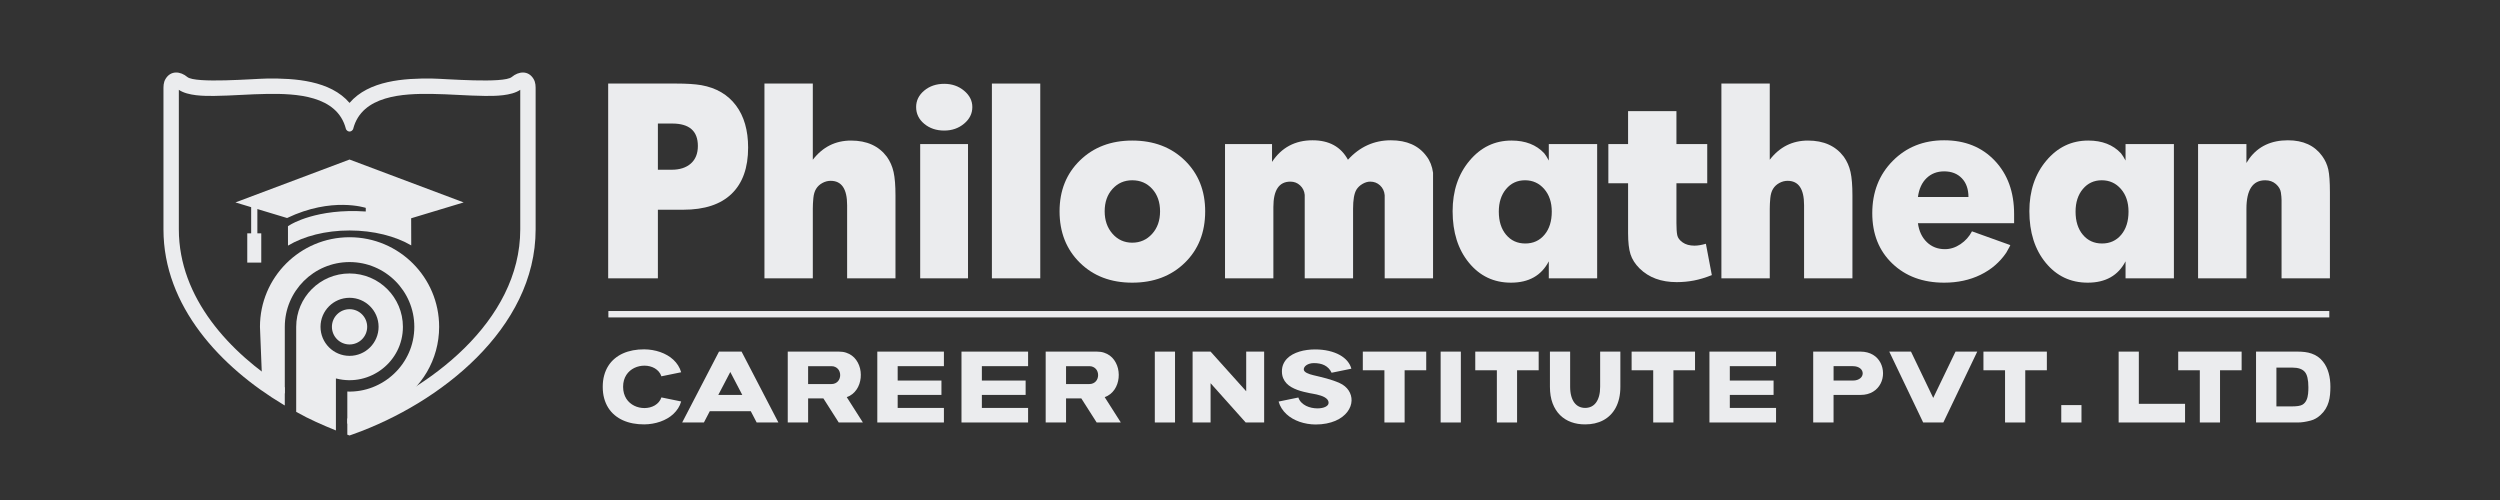<?xml version="1.0" encoding="UTF-8"?>
<!DOCTYPE svg PUBLIC "-//W3C//DTD SVG 1.1//EN" "http://www.w3.org/Graphics/SVG/1.1/DTD/svg11.dtd">
<!-- Creator: CorelDRAW 2021 (64-Bit) -->
<svg xmlns="http://www.w3.org/2000/svg" xml:space="preserve" width="50mm" height="10mm" version="1.1" shape-rendering="geometricPrecision" text-rendering="geometricPrecision" image-rendering="optimizeQuality" fill-rule="evenodd" clip-rule="evenodd"
viewBox="0 0 5000 1000"
 xmlns:xlink="http://www.w3.org/1999/xlink"
 xmlns:xodm="http://www.corel.com/coreldraw/odm/2003">
 <rect x="0" y="0" width="5000" height="1000" fill="#333333" stroke="none"/>
 <g id="Layer_x0020_1">
  <g id="_2494836480544">
   <g>
    <path fill="#EBECEE" fill-rule="nonzero" d="M1246.21 773.53c0,4.8 0.57,9.2 1.71,13.18 1.14,3.99 2.72,7.56 4.75,10.73 2.02,3.16 4.39,5.91 7.11,8.25 2.72,2.34 5.66,4.27 8.82,5.82 3.17,1.58 6.46,2.72 9.9,3.48 3.45,0.76 6.9,1.14 10.35,1.14 3.76,0 7.4,-0.45 10.97,-1.36 3.57,-0.89 6.86,-2.25 9.87,-4.02 3,-1.8 5.66,-4.02 7.94,-6.67 2.27,-2.66 4.01,-5.76 5.18,-9.24l39.54 8.1c-1.4,4.93 -3.42,9.45 -6.11,13.63 -2.69,4.17 -5.82,7.97 -9.45,11.35 -3.64,3.42 -7.69,6.39 -12.15,8.95 -4.46,2.57 -9.2,4.75 -14.23,6.49 -5.03,1.74 -10.22,3.06 -15.62,3.98 -5.41,0.92 -10.85,1.39 -16.39,1.43 -7.84,0.03 -15.34,-0.61 -22.48,-1.97 -7.15,-1.36 -13.79,-3.41 -19.93,-6.16 -6.13,-2.75 -11.7,-6.23 -16.7,-10.44 -4.99,-4.17 -9.26,-9.08 -12.77,-14.64 -3.51,-5.54 -6.23,-11.83 -8.16,-18.79 -1.93,-6.99 -2.88,-14.67 -2.88,-23.05 0,-8.39 0.95,-16.07 2.88,-23.06 1.93,-6.96 4.65,-13.25 8.16,-18.79 3.51,-5.56 7.78,-10.47 12.77,-14.64 5,-4.21 10.57,-7.69 16.7,-10.44 6.14,-2.75 12.78,-4.8 19.93,-6.16 7.14,-1.36 14.64,-2 22.48,-1.96 5.54,0.03 10.98,0.5 16.39,1.42 5.4,0.92 10.59,2.24 15.62,3.98 5.03,1.74 9.77,3.92 14.23,6.49 4.46,2.56 8.51,5.53 12.15,8.95 3.63,3.38 6.76,7.18 9.42,11.35 2.66,4.14 4.71,8.7 6.14,13.63l-39.54 8.1c-1.17,-3.48 -2.91,-6.58 -5.18,-9.24 -2.28,-2.65 -4.94,-4.87 -7.94,-6.67 -3.01,-1.77 -6.3,-3.13 -9.87,-4.02 -3.57,-0.91 -7.21,-1.36 -10.97,-1.36 -3.45,0 -6.9,0.38 -10.35,1.14 -3.44,0.76 -6.73,1.9 -9.9,3.45 -3.16,1.52 -6.1,3.45 -8.82,5.79 -2.72,2.34 -5.09,5.09 -7.11,8.19 -2.03,3.13 -3.61,6.67 -4.75,10.59 -1.14,3.96 -1.71,8.29 -1.71,13.07z"/>
    <path id="_1" fill="#EBECEE" fill-rule="nonzero" d="M1364.36 844.97l73.63 -141.75 45.17 0 73.62 141.75 -43.45 0 -11.77 -22.58 -81.97 0 -11.77 22.58 -43.46 0zm120.19 -55.16l-23.97 -45.86 -23.98 45.86 47.95 0z"/>
    <path id="_2" fill="#EBECEE" fill-rule="nonzero" d="M1677.9 703.22c5.28,0 10.06,0.7 14.36,2.12 4.3,1.42 8.13,3.35 11.51,5.85 3.39,2.5 6.26,5.44 8.67,8.82 2.4,3.39 4.33,7.02 5.82,10.91 1.48,3.89 2.46,7.94 2.97,12.18 0.51,4.24 0.54,8.44 0.13,12.65 -0.42,4.21 -1.33,8.29 -2.69,12.27 -1.36,3.99 -3.23,7.69 -5.54,11.07 -2.31,3.39 -5.12,6.42 -8.38,9.05 -3.26,2.62 -7.02,4.68 -11.23,6.16l32.26 50.67 -48.32 0 -30.68 -48.14 -30.55 0 0 48.14 -40.74 0 0 -141.75 102.41 0zm-61.67 64.9l46.43 0c2.94,0 5.53,-0.51 7.74,-1.55 2.22,-1.05 4.05,-2.37 5.54,-4.05 1.49,-1.68 2.59,-3.57 3.32,-5.73 0.73,-2.15 1.11,-4.33 1.11,-6.57 0,-2.25 -0.38,-4.43 -1.11,-6.58 -0.73,-2.15 -1.83,-4.05 -3.32,-5.73 -1.49,-1.67 -3.32,-3 -5.54,-4.04 -2.21,-1.05 -4.8,-1.55 -7.74,-1.55l-46.43 0 0 35.8z"/>
    <polygon id="_3" fill="#EBECEE" fill-rule="nonzero" points="1754.61,844.97 1754.61,703.22 1887.82,703.22 1887.82,732.32 1795.35,732.32 1795.35,761.1 1882.89,761.1 1882.89,789.81 1795.35,789.81 1795.35,815.87 1887.82,815.87 1887.82,844.97 "/>
    <polygon id="_4" fill="#EBECEE" fill-rule="nonzero" points="1922.98,844.97 1922.98,703.22 2056.19,703.22 2056.19,732.32 1963.72,732.32 1963.72,761.1 2051.26,761.1 2051.26,789.81 1963.72,789.81 1963.72,815.87 2056.19,815.87 2056.19,844.97 "/>
    <path id="_5" fill="#EBECEE" fill-rule="nonzero" d="M2193.76 703.22c5.28,0 10.06,0.7 14.36,2.12 4.3,1.42 8.13,3.35 11.51,5.85 3.39,2.5 6.26,5.44 8.67,8.82 2.4,3.39 4.33,7.02 5.82,10.91 1.48,3.89 2.46,7.94 2.97,12.18 0.51,4.24 0.54,8.44 0.13,12.65 -0.42,4.21 -1.33,8.29 -2.69,12.27 -1.36,3.99 -3.23,7.69 -5.54,11.07 -2.31,3.39 -5.12,6.42 -8.38,9.05 -3.26,2.62 -7.02,4.68 -11.23,6.16l32.26 50.67 -48.32 0 -30.68 -48.14 -30.55 0 0 48.14 -40.74 0 0 -141.75 102.41 0zm-61.67 64.9l46.43 0c2.94,0 5.53,-0.51 7.74,-1.55 2.22,-1.05 4.05,-2.37 5.54,-4.05 1.49,-1.68 2.59,-3.57 3.32,-5.73 0.73,-2.15 1.11,-4.33 1.11,-6.57 0,-2.25 -0.38,-4.43 -1.11,-6.58 -0.73,-2.15 -1.83,-4.05 -3.32,-5.73 -1.49,-1.67 -3.32,-3 -5.54,-4.04 -2.21,-1.05 -4.8,-1.55 -7.74,-1.55l-46.43 0 0 35.8z"/>
    <polygon id="_6" fill="#EBECEE" fill-rule="nonzero" points="2309.62,703.22 2350.04,703.22 2350.04,844.97 2309.62,844.97 "/>
    <polygon id="_7" fill="#EBECEE" fill-rule="nonzero" points="2385.2,703.22 2421.16,703.22 2492.4,782.54 2492.4,703.22 2528.29,703.22 2528.29,844.97 2491.38,844.97 2421.16,766.41 2421.16,844.97 2385.2,844.97 "/>
    <path id="_8" fill="#EBECEE" fill-rule="nonzero" d="M2596.72 795c1.27,3.83 3.26,7.15 6.01,9.9 2.75,2.75 5.85,5.03 9.36,6.77 3.51,1.74 7.24,3.03 11.23,3.86 3.98,0.82 7.84,1.23 11.61,1.23 3.03,0 5.91,-0.25 8.6,-0.76 2.69,-0.51 5.06,-1.23 7.08,-2.21 2.03,-0.98 3.64,-2.15 4.81,-3.51 1.17,-1.36 1.77,-2.95 1.77,-4.72 0,-2.37 -0.69,-4.42 -2.12,-6.2 -1.42,-1.77 -3.25,-3.32 -5.53,-4.64 -2.28,-1.33 -4.84,-2.47 -7.66,-3.39 -2.81,-0.92 -5.63,-1.71 -8.41,-2.34 -2.78,-0.63 -5.41,-1.14 -7.87,-1.55 -2.47,-0.41 -4.49,-0.76 -6.11,-1.11 -3.92,-0.79 -8.03,-1.7 -12.3,-2.75 -4.27,-1.04 -8.48,-2.31 -12.59,-3.82 -4.11,-1.52 -8.03,-3.32 -11.76,-5.44 -3.73,-2.12 -6.99,-4.65 -9.81,-7.63 -2.81,-2.97 -5.03,-6.42 -6.7,-10.37 -1.68,-3.95 -2.5,-8.48 -2.5,-13.63 0,-5.31 0.92,-10.09 2.75,-14.3 1.84,-4.2 4.33,-7.93 7.5,-11.19 3.16,-3.26 6.86,-6.04 11.13,-8.35 4.27,-2.31 8.82,-4.21 13.73,-5.69 4.9,-1.49 9.96,-2.57 15.24,-3.26 5.28,-0.7 10.47,-1.05 15.62,-1.05 10.22,0 19.48,0.99 27.8,2.95 8.32,1.96 15.59,4.65 21.79,8.09 6.2,3.45 11.29,7.5 15.25,12.21 3.95,4.71 6.67,9.8 8.09,15.28l-39.53 8.09c-1.68,-3.63 -3.76,-6.67 -6.23,-9.14 -2.47,-2.46 -5.22,-4.46 -8.22,-5.94 -3.01,-1.49 -6.26,-2.57 -9.78,-3.23 -3.51,-0.66 -7.14,-0.98 -10.94,-0.98 -3.13,0 -5.94,0.35 -8.47,1.08 -2.53,0.72 -4.68,1.67 -6.46,2.84 -1.77,1.17 -3.13,2.53 -4.11,4.02 -0.98,1.48 -1.45,3.03 -1.45,4.58 0,1.49 0.57,2.82 1.67,3.99 1.11,1.17 2.57,2.24 4.37,3.19 1.8,0.95 3.79,1.77 6.04,2.5 2.24,0.73 4.49,1.36 6.77,1.9 4.42,1.04 8.88,2.12 13.38,3.19 4.49,1.08 8.95,2.22 13.4,3.45 4.46,1.23 8.86,2.59 13.19,4.08 4.34,1.49 8.61,3.16 12.78,5.03 4.05,1.8 7.59,3.98 10.63,6.55 3.03,2.56 5.56,5.34 7.56,8.41 1.99,3.07 3.47,6.29 4.46,9.71 0.98,3.41 1.42,6.89 1.32,10.44 -0.09,3.79 -0.82,7.62 -2.24,11.48 -1.43,3.85 -3.48,7.55 -6.17,11.1 -2.69,3.54 -6.04,6.86 -10.06,9.93 -4.01,3.07 -8.66,5.75 -13.94,8 -5.29,2.24 -11.23,4.05 -17.84,5.34 -6.61,1.3 -13.85,1.96 -21.73,1.96 -5.53,-0.03 -10.97,-0.5 -16.38,-1.42 -5.41,-0.92 -10.6,-2.24 -15.63,-3.98 -5.02,-1.74 -9.77,-3.92 -14.23,-6.49 -4.46,-2.56 -8.5,-5.56 -12.14,-8.95 -3.64,-3.38 -6.77,-7.18 -9.46,-11.35 -2.69,-4.18 -4.71,-8.73 -6.1,-13.66l39.53 -8.1z"/>
    <polygon id="_9" fill="#EBECEE" fill-rule="nonzero" points="2725.62,703.22 2852.44,703.22 2852.44,740.54 2809.24,740.54 2809.24,844.97 2768.82,844.97 2768.82,740.54 2725.62,740.54 "/>
    <polygon id="_10" fill="#EBECEE" fill-rule="nonzero" points="2881.27,703.22 2921.69,703.22 2921.69,844.97 2881.27,844.97 "/>
    <polygon id="_11" fill="#EBECEE" fill-rule="nonzero" points="2950.53,703.22 3077.35,703.22 3077.35,740.54 3034.15,740.54 3034.15,844.97 2993.73,844.97 2993.73,740.54 2950.53,740.54 "/>
    <path id="_12" fill="#EBECEE" fill-rule="nonzero" d="M3099.86 773.72l0 -70.5 40.42 0 0 70.34c0,7.11 0.76,13.34 2.24,18.63 1.49,5.28 3.58,9.7 6.23,13.22 2.66,3.51 5.82,6.13 9.49,7.84 3.67,1.71 7.69,2.56 12.08,2.56 4.4,0 8.41,-0.85 12.08,-2.56 3.67,-1.71 6.83,-4.33 9.49,-7.84 2.66,-3.52 4.71,-7.94 6.2,-13.22 1.49,-5.29 2.21,-11.52 2.21,-18.63l0 -70.34 40.42 0 0 70.5c0,8.38 -0.82,16.06 -2.43,23.05 -1.62,6.96 -3.92,13.25 -6.93,18.79 -3,5.56 -6.61,10.47 -10.85,14.64 -4.23,4.21 -8.98,7.69 -14.2,10.44 -5.22,2.75 -10.88,4.8 -16.92,6.16 -6.04,1.36 -12.39,2 -19.07,1.97 -9.99,0.09 -19.29,-1.43 -27.86,-4.53 -8.57,-3.1 -16.04,-7.78 -22.36,-14.04 -6.33,-6.26 -11.29,-14.11 -14.87,-23.5 -3.57,-9.42 -5.37,-20.43 -5.37,-32.98z"/>
    <polygon id="_13" fill="#EBECEE" fill-rule="nonzero" points="3263.23,703.22 3390.05,703.22 3390.05,740.54 3346.85,740.54 3346.85,844.97 3306.43,844.97 3306.43,740.54 3263.23,740.54 "/>
    <polygon id="_14" fill="#EBECEE" fill-rule="nonzero" points="3418.88,844.97 3418.88,703.22 3552.09,703.22 3552.09,732.32 3459.62,732.32 3459.62,761.1 3547.16,761.1 3547.16,789.81 3459.62,789.81 3459.62,815.87 3552.09,815.87 3552.09,844.97 "/>
    <path id="_15" fill="#EBECEE" fill-rule="nonzero" d="M3720.95 703.22c4.99,0 9.58,0.57 13.72,1.68 4.18,1.1 7.91,2.65 11.26,4.64 3.35,2 6.29,4.34 8.76,7.06 2.5,2.72 4.59,5.69 6.26,8.88 1.68,3.2 2.94,6.58 3.8,10.09 0.85,3.51 1.3,7.09 1.33,10.72 0.03,3.64 -0.35,7.22 -1.17,10.79 -0.83,3.57 -2.06,6.96 -3.74,10.18 -1.67,3.23 -3.76,6.23 -6.29,8.99 -2.53,2.75 -5.44,5.15 -8.79,7.17 -3.32,2.03 -7.09,3.61 -11.32,4.75 -4.21,1.14 -8.83,1.67 -13.82,1.64l-53.83 0 0 55.16 -40.71 0 0 -141.75 94.54 0zm-53.8 29.1l0 28.78 38.58 0c3.29,0 6.17,-0.42 8.64,-1.27 2.46,-0.85 4.52,-1.93 6.16,-3.29 1.65,-1.36 2.88,-2.88 3.67,-4.62 0.79,-1.74 1.2,-3.51 1.2,-5.31 0,-1.77 -0.41,-3.51 -1.26,-5.25 -0.85,-1.74 -2.09,-3.26 -3.73,-4.58 -1.65,-1.33 -3.7,-2.41 -6.14,-3.23 -2.43,-0.82 -5.28,-1.23 -8.54,-1.23l-38.58 0z"/>
    <polygon id="_16" fill="#EBECEE" fill-rule="nonzero" points="3778.53,703.22 3821.98,703.22 3866.45,795.82 3911.04,703.22 3954.5,703.22 3886.69,844.97 3846.34,844.97 "/>
    <polygon id="_17" fill="#EBECEE" fill-rule="nonzero" points="3966.89,703.22 4093.71,703.22 4093.71,740.54 4050.51,740.54 4050.51,844.97 4010.09,844.97 4010.09,740.54 3966.89,740.54 "/>
    <polygon id="_18" fill="#EBECEE" fill-rule="nonzero" points="4122.54,810.18 4162.96,810.18 4162.96,844.97 4122.54,844.97 "/>
    <polygon id="_19" fill="#EBECEE" fill-rule="nonzero" points="4237.27,703.22 4277.66,703.22 4277.66,807.65 4370.11,807.65 4370.11,844.97 4237.27,844.97 "/>
    <polygon id="_20" fill="#EBECEE" fill-rule="nonzero" points="4356.43,703.22 4483.25,703.22 4483.25,740.54 4440.05,740.54 4440.05,844.97 4399.63,844.97 4399.63,740.54 4356.43,740.54 "/>
    <path id="_21" fill="#EBECEE" fill-rule="nonzero" d="M4512.08 703.22l83.31 0c4.96,0 9.8,0.28 14.48,0.85 4.68,0.57 9.17,1.62 13.48,3.1 4.3,1.49 8.35,3.54 12.17,6.14 3.83,2.59 7.35,5.94 10.54,10.02 2.63,3.26 4.84,6.8 6.71,10.63 1.86,3.83 3.38,7.88 4.55,12.11 1.17,4.24 2.06,8.67 2.63,13.29 0.57,4.61 0.85,9.36 0.85,14.2 0,5.44 -0.25,10.72 -0.73,15.81 -0.47,5.09 -1.42,9.99 -2.81,14.71 -1.39,4.71 -3.35,9.2 -5.91,13.5 -2.57,4.3 -5.92,8.38 -10.09,12.21 -6.05,5.66 -12.63,9.42 -19.75,11.32 -4.84,1.27 -9.42,2.22 -13.72,2.88 -4.31,0.66 -8.45,0.98 -12.4,0.98l-83.31 0 0 -141.75zm40.74 32.01l0 77.54 32 0c9.11,0 15.63,-1.04 19.55,-3.1 1.99,-1.1 3.67,-2.43 5.06,-4.04 1.39,-1.62 2.56,-3.39 3.48,-5.35 0.92,-1.96 1.64,-4.05 2.15,-6.23 0.51,-2.18 0.89,-4.43 1.14,-6.67 0.25,-2.25 0.41,-4.49 0.47,-6.71 0.07,-2.21 0.1,-4.3 0.1,-6.23 0,-15.15 -2.44,-25.43 -7.34,-30.87 -4.93,-5.56 -13.06,-8.34 -24.42,-8.34l-32.19 0z"/>
    <path fill="#EBECEE" fill-rule="nonzero" d="M1216.35 556.69l0 -389.58 135.63 0c21.25,0 38.18,1.08 50.79,3.24 29.9,5.41 52.95,18.92 69.16,40.53 16.21,21.61 24.31,49.71 24.31,84.29 0,40.34 -10.98,71.14 -32.96,92.4 -21.97,21.25 -54.21,31.88 -96.72,31.88l-50.79 0 0 137.24 -99.42 0zm99.42 -309.61l0 92.4 27.56 0c16.21,0 29,-4.15 38.36,-12.43 9.37,-8.29 14.05,-19.99 14.05,-35.12 0,-29.9 -17.11,-44.85 -51.33,-44.85l-28.64 0z"/>
    <path id="_1_0" fill="#EBECEE" fill-rule="nonzero" d="M1528.9 556.69l0 -389.58 96.72 0 0 152.38c19.72,-25.58 45.21,-38.37 76.46,-38.37 31.61,0 55.47,10.81 71.68,32.42 6.4,9.01 10.9,19.18 13.42,30.53 2.52,11.35 3.78,26.93 3.78,46.74l0 165.88 -96.72 0 0 -146.43c0,-32.42 -10.98,-48.63 -32.96,-48.63 -5.67,0 -11.16,1.44 -16.48,4.32 -5.31,2.89 -9.54,6.76 -12.51,11.62 -3.07,4.86 -4.87,11.08 -5.59,18.64 -0.72,7.57 -1.08,14.59 -1.08,21.07l0 139.41 -96.72 0z"/>
    <path id="_2_1" fill="#EBECEE" fill-rule="nonzero" d="M1840.37 556.69l0 -268.54 95.65 0 0 268.54 -95.65 0zm-8.1 -342.57c0,-12.97 5.4,-23.95 16.21,-32.96 10.81,-9 24.13,-13.51 39.98,-13.51 15.49,0 28.73,4.6 39.72,13.78 10.99,9.19 16.49,20.08 16.49,32.69 0,12.97 -5.5,24.05 -16.49,33.23 -10.99,9.19 -24.23,13.78 -39.72,13.78 -15.85,0 -29.17,-4.5 -39.98,-13.51 -10.81,-9 -16.21,-20.17 -16.21,-33.5z"/>
    <polygon id="_3_2" fill="#EBECEE" fill-rule="nonzero" points="1983.8,556.69 1983.8,167.11 2080.52,167.11 2080.52,556.69 "/>
    <path id="_4_3" fill="#EBECEE" fill-rule="nonzero" d="M2119.12 422.69c0,-41.43 13.6,-75.38 40.79,-101.85 27.2,-26.48 62.05,-39.72 104.56,-39.72 42.86,0 77.89,13.24 105.09,39.72 27.2,26.47 40.8,60.42 40.8,101.85 0,42.14 -13.6,76.45 -40.8,102.93 -27.2,26.48 -62.23,39.72 -105.09,39.72 -42.87,0 -77.81,-13.33 -104.83,-39.99 -27.01,-26.66 -40.52,-60.88 -40.52,-102.66zm145.35 -62.14c-15.85,0 -29,5.76 -39.45,17.29 -10.44,11.53 -15.67,26.48 -15.67,44.85 0,18.01 5.23,32.96 15.67,44.85 10.45,11.88 23.6,17.83 39.45,17.83 15.85,0 29.08,-5.86 39.71,-17.56 10.63,-11.71 15.94,-26.75 15.94,-45.12 0,-18.37 -5.22,-33.32 -15.67,-44.85 -10.45,-11.53 -23.77,-17.29 -39.98,-17.29z"/>
    <path id="_5_4" fill="#EBECEE" fill-rule="nonzero" d="M2450.03 556.69l0 -268.54 94.02 0 0 35.66c19.09,-28.82 46.11,-43.23 81.05,-43.23 33.14,0 56.73,12.97 70.78,38.91 23.6,-25.94 52.24,-38.91 85.92,-38.91 31.88,0 55.65,10.63 71.23,31.88 6.93,9.01 11.26,19.99 13.06,32.96l0 40.53 0 170.74 -96.72 0 0 -146.7 0 -19.54c-0.72,-8.02 -3.78,-14.5 -9.28,-19.63 -5.4,-5.05 -11.97,-7.57 -19.63,-7.57 -5.04,0 -10.27,1.53 -15.49,4.59 -5.31,3.07 -9.36,7.03 -12.25,11.71 -4.41,7.57 -6.57,20.26 -6.57,38.01l0 139.13 -96.72 0 0 -148.59 0 -18.37c-0.72,-7.57 -3.78,-13.87 -9.19,-18.91 -5.4,-5.05 -11.88,-7.57 -19.45,-7.57 -22.69,0 -34.04,16.93 -34.04,50.79l0 142.65 -96.72 0z"/>
    <path id="_6_5" fill="#EBECEE" fill-rule="nonzero" d="M3097.6 321.11l0 -32.96 96.71 0 0 268.54 -96.71 0 0 -34.04c-14.77,28.46 -39.99,42.69 -75.65,42.69 -34.23,0 -62.24,-13.24 -84.03,-39.81 -21.8,-26.48 -32.69,-60.88 -32.69,-103.11 0,-40.44 11.25,-74.12 33.77,-100.95 22.51,-26.93 50.52,-40.35 84.03,-40.35 27.74,0 49.53,8.47 65.38,25.4 2.88,3.6 5.94,8.46 9.19,14.59zm-47.55 39.44c-15.49,0 -28.1,5.85 -37.84,17.47 -9.72,11.62 -14.59,26.66 -14.59,45.21 0,19.27 4.87,34.67 14.59,46.29 9.74,11.61 22.53,17.47 38.38,17.47 15.85,0 28.63,-5.86 38.36,-17.47 9.73,-11.62 14.59,-27.02 14.59,-46.29 0,-18.55 -5.04,-33.59 -15.13,-45.21 -10.09,-11.62 -22.87,-17.47 -38.36,-17.47z"/>
    <path id="_7_6" fill="#EBECEE" fill-rule="nonzero" d="M3216.71 366.49l0 -78.34 39.44 0 0 -65.92 96.72 0 0 65.92 61.6 0 0 78.34 -61.6 0 0 79.43c0,10.81 0.54,18.91 1.62,24.32 1.08,5.4 4.68,10.26 10.81,14.59 6.12,4.32 14.05,6.48 23.77,6.48 6.49,0 14.05,-1.26 22.7,-3.78l11.88 62.68c-12.6,5.04 -24.49,8.64 -35.66,10.8 -11.16,2.16 -22.69,3.24 -34.58,3.24 -31.16,0 -55.92,-9.18 -74.47,-27.55 -8.65,-8.65 -14.68,-18.01 -17.93,-28.1 -3.24,-10.09 -4.86,-24.31 -4.86,-42.69l0 -99.42 -39.44 0z"/>
    <path id="_8_7" fill="#EBECEE" fill-rule="nonzero" d="M3442.8 556.69l0 -389.58 96.72 0 0 152.38c19.72,-25.58 45.21,-38.37 76.46,-38.37 31.61,0 55.47,10.81 71.68,32.42 6.4,9.01 10.9,19.18 13.42,30.53 2.52,11.35 3.78,26.93 3.78,46.74l0 165.88 -96.72 0 0 -146.43c0,-32.42 -10.98,-48.63 -32.96,-48.63 -5.67,0 -11.16,1.44 -16.48,4.32 -5.31,2.89 -9.54,6.76 -12.51,11.62 -3.07,4.86 -4.87,11.08 -5.59,18.64 -0.72,7.57 -1.08,14.59 -1.08,21.07l0 139.41 -96.72 0z"/>
    <path id="_9_8" fill="#EBECEE" fill-rule="nonzero" d="M4028.22 446.46l-192.36 0c2.16,15.85 8.11,28.46 17.83,37.83 9.73,9.36 21.8,14.04 36.21,14.04 10.8,0 21.16,-3.33 31.07,-9.99 9.9,-6.67 17.56,-15.22 22.96,-25.67l76.73 27.56c-1.08,2.52 -2.44,5.13 -4.06,7.83 -1.62,2.71 -2.97,5.14 -4.05,7.3 -12.97,19.09 -30.17,33.86 -51.6,44.31 -21.43,10.44 -45.66,15.67 -72.67,15.67 -42.51,0 -77.09,-12.79 -103.75,-38.37 -26.65,-25.57 -39.98,-59.07 -39.98,-100.5 0,-42.15 13.6,-77 40.79,-104.55 27.2,-27.56 61.51,-41.34 102.94,-41.34 41.78,0 75.55,13.6 101.31,40.8 25.75,27.19 38.63,62.76 38.63,106.71l0 18.37zm-139.94 -103.74c-14.05,0 -25.76,4.5 -35.13,13.51 -9.36,9 -15.13,21.61 -17.29,37.82l101.05 0c0,-15.85 -4.42,-28.37 -13.24,-37.55 -8.83,-9.19 -20.63,-13.78 -35.39,-13.78z"/>
    <path id="_10_9" fill="#EBECEE" fill-rule="nonzero" d="M4251.09 321.11l0 -32.96 96.71 0 0 268.54 -96.71 0 0 -34.04c-14.77,28.46 -39.99,42.69 -75.65,42.69 -34.22,0 -62.23,-13.24 -84.03,-39.81 -21.8,-26.48 -32.69,-60.88 -32.69,-103.11 0,-40.44 11.25,-74.12 33.77,-100.95 22.52,-26.93 50.53,-40.35 84.03,-40.35 27.74,0 49.53,8.47 65.38,25.4 2.88,3.6 5.94,8.46 9.19,14.59zm-47.55 39.44c-15.49,0 -28.1,5.85 -37.83,17.47 -9.72,11.62 -14.59,26.66 -14.59,45.21 0,19.27 4.87,34.67 14.59,46.29 9.73,11.61 22.52,17.47 38.37,17.47 15.85,0 28.63,-5.86 38.36,-17.47 9.73,-11.62 14.59,-27.02 14.59,-46.29 0,-18.55 -5.04,-33.59 -15.13,-45.21 -10.09,-11.62 -22.87,-17.47 -38.36,-17.47z"/>
    <path id="_11_10" fill="#EBECEE" fill-rule="nonzero" d="M4396.13 556.69l0 -268.54 96.72 0 0 37.82 5.95 -9.19c17.92,-24.13 43.58,-36.2 76.99,-36.2 30.53,0 53.32,10.45 68.44,31.34 6.04,8.29 10.18,17.29 12.34,27.02 2.16,9.72 3.24,24.85 3.24,45.38l0 172.37 -96.71 0 0 -145.89 0 -10.81c0,-3.96 -0.46,-9 -1.36,-15.12 -0.9,-6.13 -4.23,-11.71 -9.9,-16.76 -5.77,-5.04 -12.88,-7.56 -21.43,-7.56 -25.04,0 -37.56,19.09 -37.56,57.28l0 138.86 -96.72 0z"/>
    <rect fill="#EBECEE" x="1216.77" y="622.04" width="3441.83" height="12.81"/>
    <g>
     <path fill="#EBECEE" d="M822.48 490.77l-0.17 -54.23 105.01 -31.71 -228.22 -85.77 -228.21 85.77 31.44 9.5 0 52.39 -7.79 0 0 58.52 27.99 0 0 -58.52 -7.79 0 0 -48.65 59.42 17.95 0.01 0c89.52,-42.93 157.37,-20.29 157.37,-20.29l0 7.24c-98.21,-6.74 -150.44,26.24 -150.44,26.24 0,0 -2.04,1.26 -5.18,3.17l0.07 38.83c31.65,-18.9 75.12,-30.27 123.11,-30.27 48.26,0 91.95,11.5 123.38,29.83z"/>
     <path fill="#EBECEE" d="M699.1 205.8c38.44,-44.97 109.74,-49.43 164.87,-48.71 25.76,0.33 143.6,10.31 159.56,-3.1 13.84,-11.64 33.04,-13.44 43.43,3.65 4.61,7.59 4.3,14.93 4.3,23.42 0,92.61 0,185.21 0,277.82 0,198.89 -192.57,347.87 -363.69,409.07 -2.82,1.01 -5.65,2.02 -8.47,3.03 -1.49,-0.53 -2.98,-1.07 -4.47,-1.6 0,-10.9 0,-21.8 0,-32.7 1.49,0.55 2.99,1.09 4.48,1.64 157.77,-56.93 341.4,-195.52 341.4,-379.44 0,-92.61 0,-185.21 0,-277.82 0,-0.38 0.01,-0.87 0.02,-1.43 -17.91,12.28 -50.73,12.43 -70.85,12.21 -35.36,-0.39 -70.69,-3.55 -106.1,-4.01 -56.5,-0.73 -139.67,2.42 -157.13,69.65 -0.07,0.29 -0.15,0.59 -0.23,0.88 -0.16,0.26 -0.33,0.51 -0.5,0.77 -1.47,2.25 -3.59,3.81 -6.34,3.94 -0.1,0.01 -0.19,0.02 -0.28,0.02 -0.09,0 -0.18,-0.01 -0.28,-0.02 -2.75,-0.13 -4.88,-1.69 -6.35,-3.94 -0.16,-0.26 -0.33,-0.51 -0.49,-0.77 -0.08,-0.29 -0.16,-0.59 -0.24,-0.88 -17.45,-67.23 -100.62,-70.38 -157.12,-69.65 -35.4,0.46 -70.74,3.62 -106.1,4.01 -20.12,0.22 -52.94,0.07 -70.85,-12.21 0.01,0.56 0.02,1.05 0.02,1.43 0,92.61 0,185.21 0,277.82 0,137.15 102.02,246.94 211.89,316.08 0,12.01 0,24.01 0,36.02 -0.95,-0.57 -1.91,-1.14 -2.86,-1.71 -124.83,-74.65 -239.78,-196.48 -239.78,-350.39 0,-92.61 0,-185.21 0,-277.82 0,-8.49 -0.32,-15.82 4.3,-23.42 10.38,-17.09 29.59,-15.29 43.43,-3.65 15.96,13.41 133.8,3.43 159.56,3.1 55.13,-0.72 126.43,3.74 164.87,48.71z"/>
     <path fill="#EBECEE" d="M699.11 474.46c98.95,0 179.18,80.23 179.18,179.18 0,65.97 -35.67,123.62 -88.76,154.73 -26.48,15.51 -61.97,38.76 -94.9,38.85l0 -64.1c71.08,2.45 133.99,-54.91 133.99,-129.48 0,-71.51 -58,-129.51 -129.51,-129.51 -71.53,0 -129.52,58 -129.52,129.51 0,0.76 0,1.51 0,2.39l0 130.91c-22.68,-6.57 -44.59,-5.99 -45.64,-32.39l-4.03 -100.91c0,-98.95 80.22,-179.18 179.19,-179.18zm-106.69 181.69l-0.03 -1.56 0 -0.08 0 -0.07 0 -0.08 0 -0.08 0 -0.08 0 -0.08 0 -0.08 0 -0.08 0 -0.08 0 -0.08 0 -0.08 0 -0.08 0 0.08 0 0.08 0 0.08 0 0.08 0 0.08 0 0.08 0 0.08 0 0.08 0 0.08 0 0.08 0 0.07 0 0.08 0.03 1.56z"/>
     <path fill="#EBECEE" d="M699.1 711.71c-32.07,0 -58.07,-25.99 -58.07,-58.06 0,-32.07 26,-58.07 58.07,-58.07 32.08,0 58.07,26 58.07,58.07 0,32.07 -25.99,58.06 -58.07,58.06zm-26.15 45.42c66.88,16.9 132.87,-33.64 132.87,-103.48 0,-58.94 -47.79,-106.71 -106.72,-106.71 -58.94,0 -106.71,47.77 -106.71,106.71 0,0.83 0.01,1.67 0,2.5l0 167.57c26.18,14.9 52.95,26.35 79.43,37.18l0 -104.06 1.13 0.29z"/>
     <path fill="#EBECEE" d="M699.11 618.38c-19.49,0 -35.28,15.78 -35.28,35.26 0,19.49 15.79,35.27 35.28,35.27 19.48,0 35.26,-15.78 35.26,-35.27 0,-19.48 -15.78,-35.26 -35.26,-35.26z"/>
    </g>
   </g>
  </g>
 </g>
</svg>
